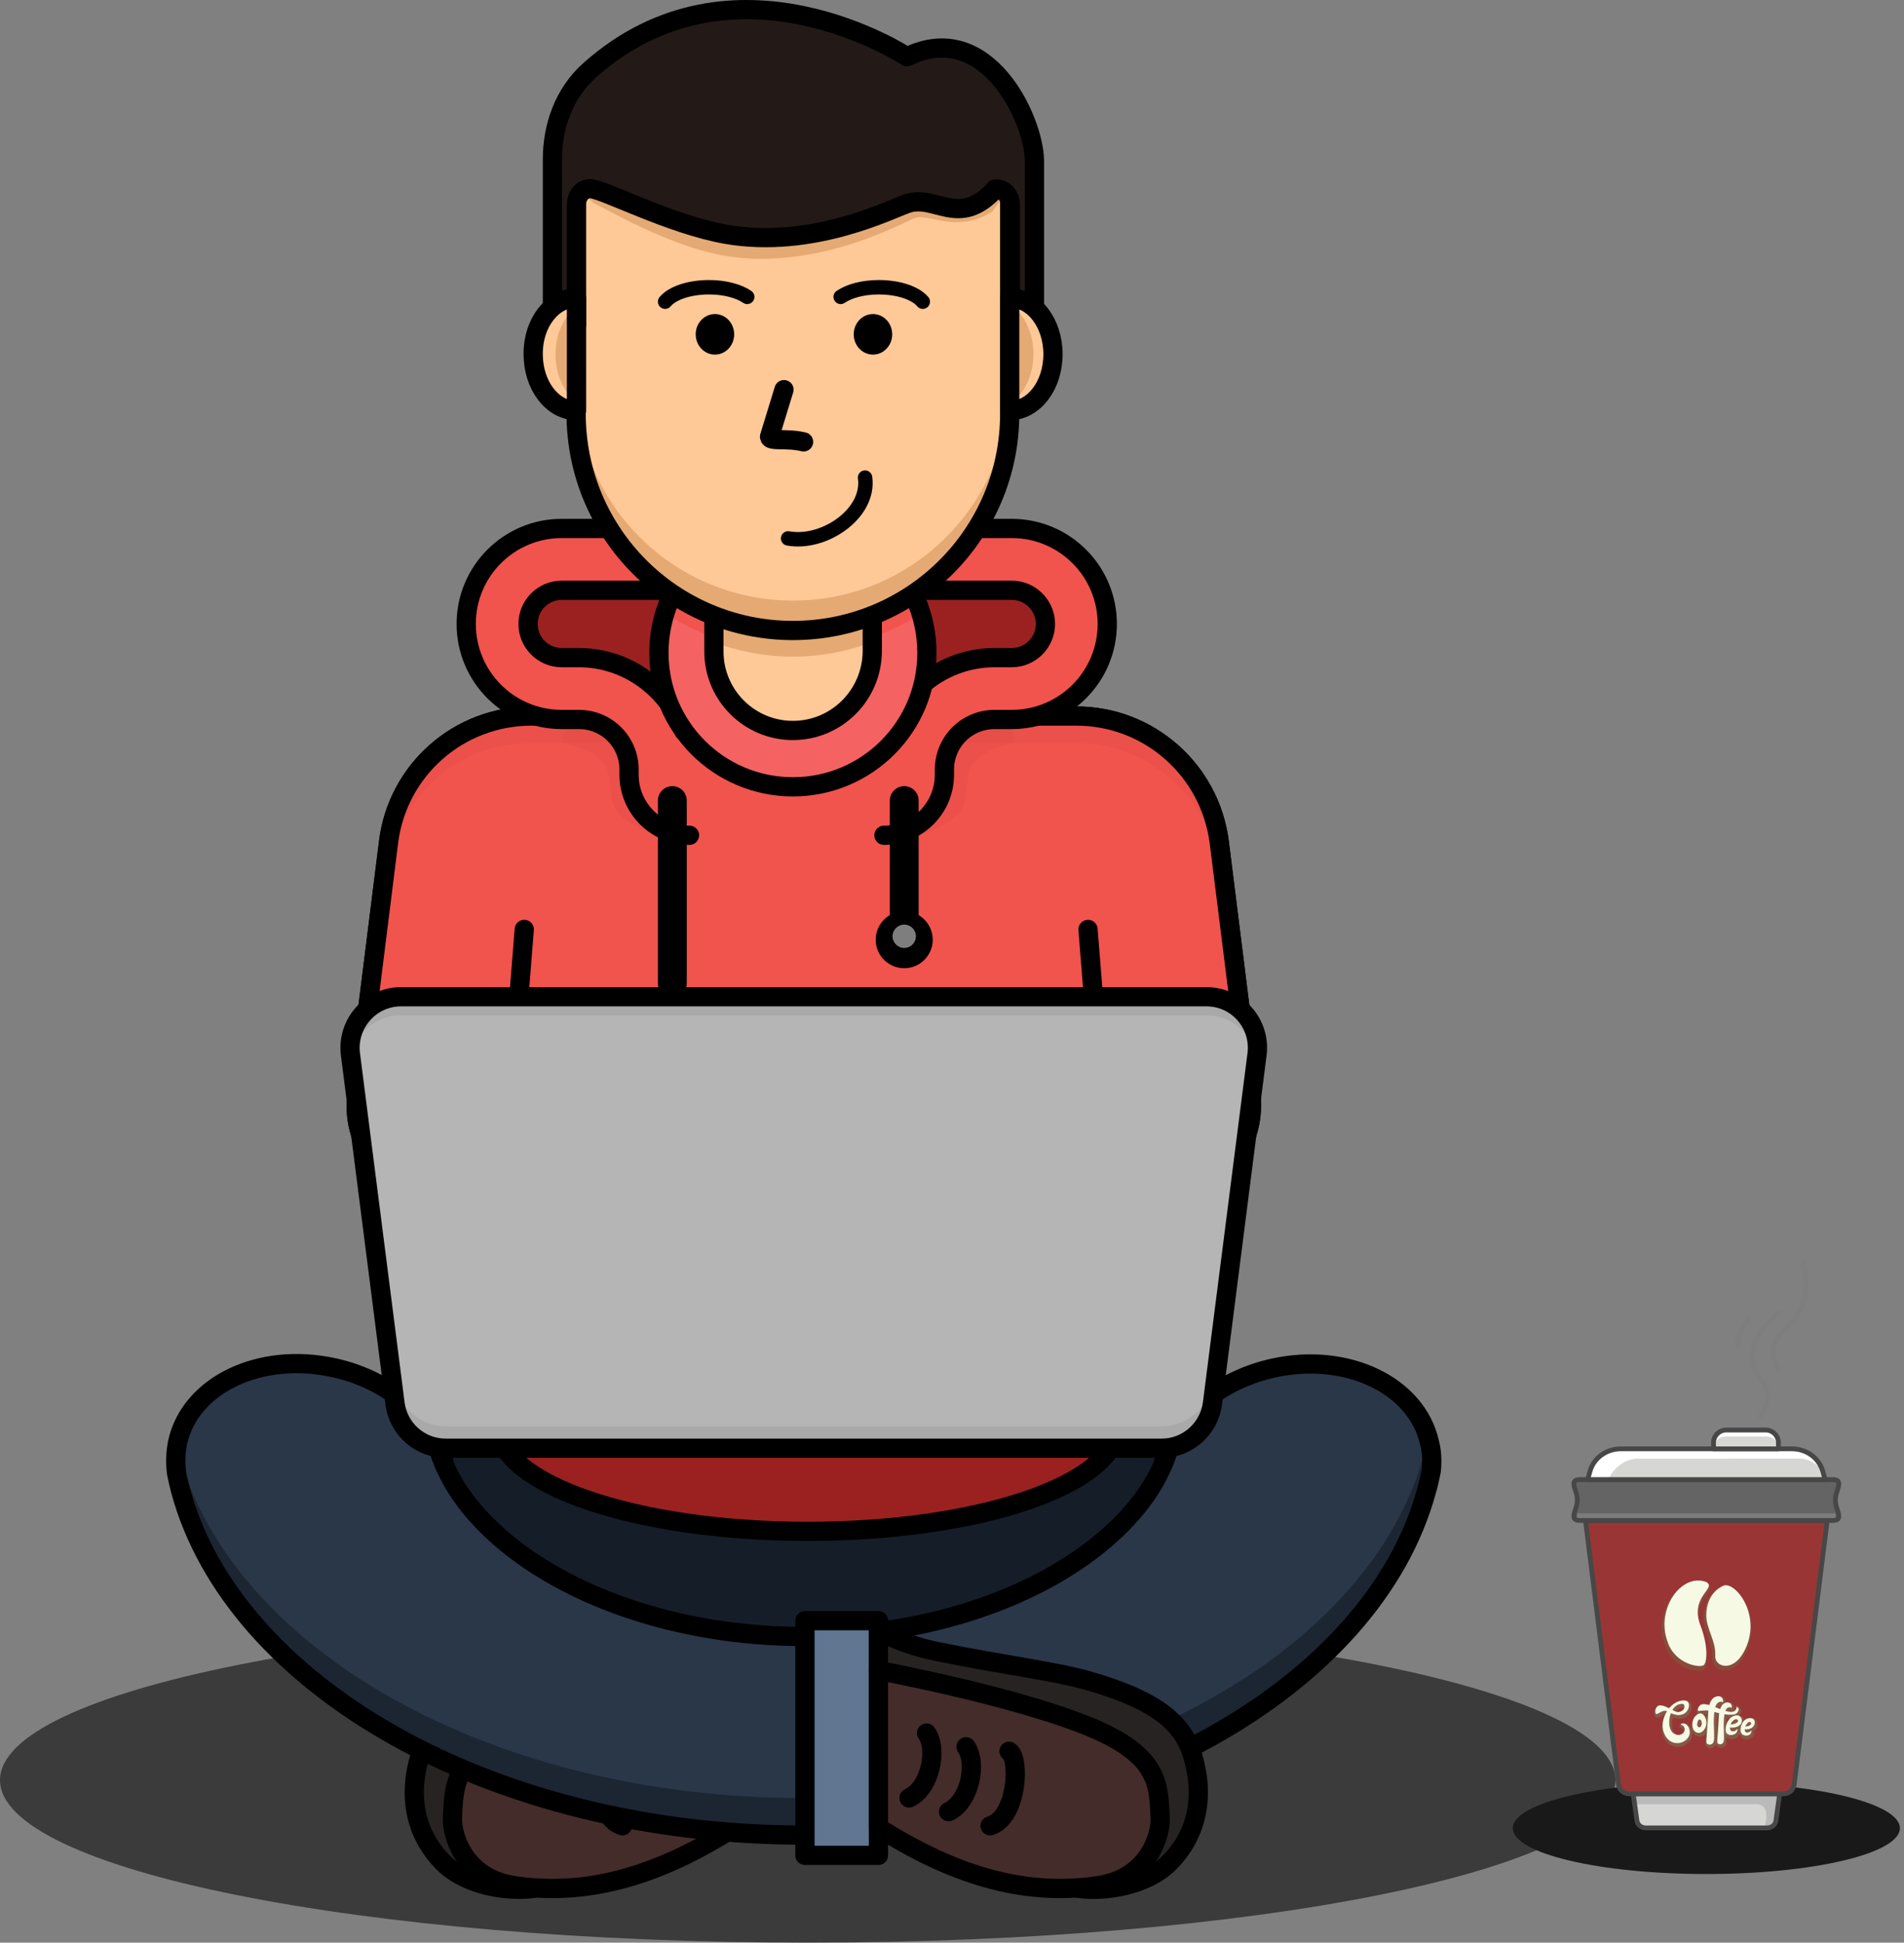 <svg width="396" height="404" viewBox="0 0 396 404" fill="none" xmlns="http://www.w3.org/2000/svg">
<rect x="0" y="0" width="396" height="404" fill="#808080" stroke="none"/>
<path opacity="0.64" d="M167.986 404C260.762 404 335.971 388.868 335.971 370.203C335.971 351.537 260.762 336.406 167.986 336.406C75.21 336.406 0 351.537 0 370.203C0 388.868 75.21 404 167.986 404Z" fill="#151515"/>
<path d="M87.458 364.772C89.816 357.127 97.033 353.054 108.751 349.624C116.182 347.481 125.614 346.48 140.405 343.479C147.621 342.05 152.695 339.192 152.695 339.192V347.409C152.695 347.409 103.749 357.055 96.104 369.703C92.388 375.919 93.532 391.138 111.038 392.71C105.679 393.496 96.89 392.139 92.174 387.351C86.315 381.421 84.743 373.49 87.458 364.772Z" fill="#282323" stroke="black" stroke-width="4" stroke-miterlimit="10" stroke-linecap="round" stroke-linejoin="round"/>
<path d="M152.695 347.409C152.695 347.409 123.399 352.84 107.751 359.556C94.032 365.487 94.461 371.632 94.103 377.92C93.889 381.564 96.461 390.567 106.893 392.139C119.326 393.997 133.974 391.996 152.695 380.063C152.695 350.839 152.695 347.409 152.695 347.409Z" fill="#442C2A"/>
<path opacity="0.37" d="M94.103 377.92C94.389 372.846 94.175 367.845 101.32 362.986C101.034 364.772 100.963 366.487 100.891 368.273C100.677 371.918 109.466 367.202 119.898 368.702C130.759 370.346 137.189 382.778 152.695 374.418C152.695 376.205 152.695 378.063 152.695 379.992C133.974 391.924 119.326 393.854 106.893 392.067C96.461 390.567 93.889 381.492 94.103 377.92Z" fill="#442C2A"/>
<path d="M152.695 347.409C152.695 347.409 123.399 352.84 107.751 359.556C94.032 365.487 94.461 371.632 94.103 377.92C93.889 381.564 96.461 390.567 106.893 392.139C119.326 393.997 133.974 391.996 152.695 380.063C152.695 350.839 152.695 347.409 152.695 347.409Z" stroke="black" stroke-width="4" stroke-miterlimit="10" stroke-linecap="round" stroke-linejoin="round"/>
<path d="M125.543 364.201C123.185 365.487 123.756 377.991 129.472 379.706" stroke="black" stroke-width="4" stroke-miterlimit="10" stroke-linecap="round" stroke-linejoin="round"/>
<path d="M134.474 363.272C132.045 366.701 133.76 374.776 138.118 376.776" stroke="black" stroke-width="4" stroke-miterlimit="10" stroke-linecap="round" stroke-linejoin="round"/>
<path d="M142.692 360.414C140.262 363.843 141.977 371.918 146.336 373.918" stroke="black" stroke-width="4" stroke-miterlimit="10" stroke-linecap="round" stroke-linejoin="round"/>
<path d="M227.005 323.401C211.572 334.119 189.636 340.264 166.699 340.264C143.834 340.264 121.827 334.119 106.393 323.401C99.319 318.471 87.458 308.182 87.458 294.463C87.458 280.744 99.319 270.454 106.393 265.524C121.827 254.806 143.763 248.661 166.699 248.661C189.564 248.661 211.572 254.806 227.005 265.524C234.079 270.454 245.94 280.744 245.94 294.463C245.94 308.182 234.079 318.471 227.005 323.401Z" fill="#151E28"/>
<path d="M297.672 305.895C297.387 307.324 297.101 308.682 296.672 310.111C285.525 350.768 231.793 381.635 167.128 381.635C102.32 381.635 48.445 350.625 37.513 309.825C37.227 308.682 36.941 307.539 36.727 306.395C36.441 304.252 36.512 302.108 36.941 299.965C39.585 287.961 54.161 281.03 69.523 284.459C79.598 286.674 87.458 292.891 90.959 300.25C91.317 301.822 91.888 303.394 92.531 304.895C96.247 313.469 103.678 319.9 108.68 323.473C123.613 334.191 144.978 340.335 167.128 340.335C189.35 340.335 210.643 334.191 225.577 323.473C230.65 319.828 238.152 313.326 241.796 304.752C242.368 303.394 242.868 301.894 243.225 300.465C246.655 293.034 254.586 286.817 264.733 284.531C280.095 281.101 294.671 288.103 297.315 300.036C297.815 301.894 297.887 303.894 297.672 305.895Z" fill="#2A3749"/>
<path opacity="0.67" d="M297.315 299.893C297.244 299.536 297.172 299.25 297.03 298.893C296.815 300.036 296.529 301.251 296.172 302.394C285.168 343.051 231.364 373.918 166.771 373.918C101.963 373.918 48.088 342.908 37.156 302.108C37.013 301.68 36.941 301.251 36.798 300.751C36.513 302.608 36.441 304.466 36.727 306.253C36.941 307.396 37.227 308.539 37.513 309.682C48.445 350.482 102.321 381.492 167.128 381.492C231.793 381.492 285.526 350.625 296.672 309.968C297.03 308.611 297.387 307.181 297.673 305.752C297.887 303.895 297.816 301.894 297.315 299.893Z" fill="#151E28"/>
<path d="M297.672 305.895C297.387 307.324 297.101 308.682 296.672 310.111C285.525 350.768 231.793 381.635 167.128 381.635C102.32 381.635 48.445 350.625 37.513 309.825C37.227 308.682 36.941 307.539 36.727 306.395C36.441 304.252 36.512 302.108 36.941 299.965C39.585 287.961 54.161 281.03 69.523 284.459C79.598 286.674 87.458 292.891 90.959 300.25C91.317 301.822 91.888 303.394 92.531 304.895C96.247 313.469 103.678 319.9 108.68 323.473C123.613 334.191 144.978 340.335 167.128 340.335C189.35 340.335 210.643 334.191 225.577 323.473C230.65 319.828 238.152 313.326 241.796 304.752C242.368 303.394 242.868 301.894 243.225 300.465C246.655 293.034 254.586 286.817 264.733 284.531C280.095 281.101 294.671 288.103 297.315 300.036C297.815 301.894 297.887 303.894 297.672 305.895Z" stroke="black" stroke-width="4" stroke-miterlimit="10" stroke-linecap="round" stroke-linejoin="round"/>
<path d="M167.986 318.471C203.541 318.471 232.365 308.682 232.365 296.606C232.365 284.531 203.541 274.742 167.986 274.742C132.43 274.742 103.607 284.531 103.607 296.606C103.607 308.682 132.43 318.471 167.986 318.471Z" fill="#9B2121"/>
<path d="M167.986 318.471C203.541 318.471 232.365 308.682 232.365 296.606C232.365 284.531 203.541 274.742 167.986 274.742C132.43 274.742 103.607 284.531 103.607 296.606C103.607 308.682 132.43 318.471 167.986 318.471Z" stroke="black" stroke-width="4" stroke-miterlimit="10" stroke-linecap="round" stroke-linejoin="round"/>
<path d="M241.296 248.876H92.96C81.599 248.876 72.811 238.944 74.24 227.654L80.813 175.137C82.671 160.131 95.39 148.913 110.538 148.913H223.862C238.938 148.913 251.657 160.131 253.586 175.137L260.16 227.654C261.446 238.944 252.657 248.876 241.296 248.876Z" fill="#F1534D"/>
<path d="M241.296 248.876H92.96C81.599 248.876 72.811 238.944 74.24 227.654L80.813 175.137C82.671 160.131 95.39 148.913 110.538 148.913H223.862C238.938 148.913 251.657 160.131 253.586 175.137L260.16 227.654C261.446 238.944 252.657 248.876 241.296 248.876Z" stroke="black" stroke-width="4" stroke-miterlimit="10" stroke-linecap="round" stroke-linejoin="round"/>
<path d="M109.037 193.286L107.608 211.22" stroke="black" stroke-width="4" stroke-miterlimit="10" stroke-linecap="round" stroke-linejoin="round"/>
<path d="M226.291 193.286L227.72 211.22" stroke="black" stroke-width="4" stroke-miterlimit="10" stroke-linecap="round" stroke-linejoin="round"/>
<path d="M241.296 248.876H92.96C81.599 248.876 72.811 238.944 74.24 227.654L80.813 175.137C82.671 160.131 95.39 148.913 110.538 148.913H223.862C238.938 148.913 251.657 160.131 253.586 175.137L260.16 227.654C261.446 238.944 252.657 248.876 241.296 248.876Z" fill="#F1534D"/>
<g opacity="0.24">
<path opacity="0.24" d="M80.742 180.71C82.599 165.705 95.318 154.487 110.466 154.487H223.79C238.867 154.487 251.585 165.705 253.515 180.71L260.017 232.799C260.231 231.156 260.303 229.441 260.088 227.654L253.515 175.137C251.657 160.131 238.938 148.913 223.79 148.913H110.466C95.389 148.913 82.671 160.131 80.742 175.137L74.168 227.654C73.954 229.369 73.954 231.084 74.239 232.799L80.742 180.71Z" fill="#9B2121"/>
<path opacity="0.24" d="M117.04 154.487C117.04 154.487 125.829 156.059 126.543 160.917C127.115 164.847 127.043 167.42 128.544 168.992C130.044 170.564 133.546 173.779 140.619 173.779C136.69 169.849 136.618 156.059 135.546 156.059C134.546 156.059 131.974 149.199 131.974 149.199L128.544 147.627C128.615 147.627 115.968 149.199 117.04 154.487Z" fill="#9B2121"/>
<path opacity="0.24" d="M210.929 154.487C210.929 154.487 202.14 156.059 201.426 160.917C200.854 164.847 200.925 167.42 199.425 168.992C197.924 170.492 194.423 173.779 187.349 173.779C191.279 169.849 191.351 156.059 192.423 156.059C193.423 156.059 195.995 149.199 195.995 149.199L199.425 147.627C199.353 147.627 212.001 149.199 210.929 154.487Z" fill="#9B2121"/>
</g>
<path d="M241.296 248.876H92.96C81.599 248.876 72.811 238.944 74.24 227.654L80.813 175.137C82.671 160.131 95.39 148.913 110.538 148.913H223.862C238.938 148.913 251.657 160.131 253.586 175.137L260.16 227.654C261.446 238.944 252.657 248.876 241.296 248.876Z" stroke="black" stroke-width="4" stroke-miterlimit="10" stroke-linecap="round" stroke-linejoin="round"/>
<path d="M109.037 193.286L107.608 211.22" stroke="black" stroke-width="4" stroke-miterlimit="10" stroke-linecap="round" stroke-linejoin="round"/>
<path d="M226.292 193.286L227.721 211.22" stroke="black" stroke-width="4" stroke-miterlimit="10" stroke-linecap="round" stroke-linejoin="round"/>
<path d="M148.051 119.046L124.543 117.831L113.539 119.046C113.539 119.046 106.179 124.548 106.179 126.048C106.179 127.549 106.894 139.767 106.894 139.767C106.894 139.767 124.257 142.125 126.115 143.911C127.972 145.698 138.976 155.987 138.976 155.987L149.623 151.843L155.196 136.981L148.051 119.046Z" fill="#9B2121"/>
<path d="M143.906 109.973H116.754C105.822 109.973 96.89 118.833 96.89 129.837C96.89 140.769 105.75 149.701 116.754 149.701H120.327C126.114 149.701 130.759 154.345 130.759 160.133V161.204C130.759 168.135 136.404 173.78 143.334 173.78V160.919C143.477 160.919 143.62 161.062 143.62 161.204V160.133C143.62 147.271 133.188 136.839 120.327 136.839H116.754C112.896 136.839 109.752 133.695 109.752 129.837C109.752 125.978 112.896 122.834 116.754 122.834H143.906V109.973Z" fill="#F1534D"/>
<path d="M142.264 152.057C138.977 143.197 130.403 136.766 120.399 136.766H116.827C112.968 136.766 109.824 133.622 109.824 129.764C109.824 125.905 112.968 122.761 116.827 122.761H143.979V109.9H116.827C105.895 109.9 96.963 118.76 96.963 129.764C96.963 140.696 105.823 149.628 116.827 149.628H120.399C126.187 149.628 130.832 154.272 130.832 160.06V161.132C130.832 168.063 136.476 173.707 143.407 173.707" stroke="black" stroke-width="4" stroke-miterlimit="10" stroke-linecap="round" stroke-linejoin="round"/>
<path d="M179.133 119.046L202.641 117.831L213.644 119.046C213.644 119.046 221.004 124.548 221.004 126.048C221.004 127.549 220.289 139.767 220.289 139.767C220.289 139.767 202.926 142.125 201.069 143.911C199.211 145.769 188.207 155.987 188.207 155.987L177.561 151.843L171.987 136.981L179.133 119.046Z" fill="#9B2121"/>
<path d="M183.276 109.971H210.428C221.361 109.971 230.292 118.832 230.292 129.835C230.292 140.768 221.432 149.699 210.428 149.699H206.856C201.068 149.699 196.424 154.344 196.424 160.131V161.203C196.424 168.134 190.779 173.779 183.848 173.779V160.917C183.705 160.917 183.562 161.06 183.562 161.203V160.131C183.562 147.27 193.994 136.838 206.856 136.838H210.428C214.287 136.838 217.431 133.694 217.431 129.835C217.431 125.977 214.287 122.833 210.428 122.833H183.276V109.971Z" fill="#F1534D"/>
<path d="M184.991 152.057C188.278 143.197 196.852 136.766 206.856 136.766H210.428C214.287 136.766 217.431 133.622 217.431 129.764C217.431 125.905 214.287 122.761 210.428 122.761H183.276V109.9H210.428C221.361 109.9 230.292 118.76 230.292 129.764C230.292 140.696 221.432 149.628 210.428 149.628H206.856C201.068 149.628 196.424 154.272 196.424 160.06V161.132C196.424 168.063 190.779 173.707 183.848 173.707" stroke="black" stroke-width="4" stroke-miterlimit="10" stroke-linecap="round" stroke-linejoin="round"/>
<path d="M164.913 163.632C180.303 163.632 192.78 151.156 192.78 135.766C192.78 120.375 180.303 107.899 164.913 107.899C149.523 107.899 137.046 120.375 137.046 135.766C137.046 151.156 149.523 163.632 164.913 163.632Z" fill="#F46262"/>
<path d="M138.261 127.549C145.978 132.479 155.124 135.409 164.913 135.409C174.702 135.409 183.848 132.551 191.565 127.549C188.064 116.116 177.489 107.828 164.913 107.828C152.409 107.899 141.762 116.188 138.261 127.549Z" fill="#F1534D"/>
<path d="M164.913 163.632C180.303 163.632 192.78 151.156 192.78 135.766C192.78 120.375 180.303 107.899 164.913 107.899C149.523 107.899 137.046 120.375 137.046 135.766C137.046 151.156 149.523 163.632 164.913 163.632Z" stroke="black" stroke-width="4" stroke-miterlimit="10" stroke-linecap="round" stroke-linejoin="round"/>
<path d="M164.913 151.914C155.839 151.914 148.479 144.555 148.479 135.48V123.19C148.479 120.904 150.337 119.046 152.623 119.046H177.275C179.561 119.046 181.419 120.904 181.419 123.19V135.48C181.347 144.555 173.988 151.914 164.913 151.914Z" fill="#FFC897"/>
<path d="M177.275 119.046H152.623C150.337 119.046 148.479 121.047 148.479 123.476V133.551C153.624 135.48 159.125 136.552 164.913 136.552C170.701 136.552 176.203 135.48 181.347 133.551V123.476C181.347 121.047 179.49 119.046 177.275 119.046Z" fill="#E5A973"/>
<path d="M164.913 151.914C155.839 151.914 148.479 144.555 148.479 135.48V123.19C148.479 120.904 150.337 119.046 152.623 119.046H177.275C179.561 119.046 181.419 120.904 181.419 123.19V135.48C181.347 144.555 173.988 151.914 164.913 151.914Z" stroke="black" stroke-width="4" stroke-miterlimit="10" stroke-linecap="round" stroke-linejoin="round"/>
<path d="M182.705 337.049H167.414V385.851H182.705V337.049Z" fill="#607691"/>
<path d="M182.705 337.049H167.414V385.851H182.705V337.049Z" stroke="black" stroke-width="4" stroke-miterlimit="10" stroke-linecap="round" stroke-linejoin="round"/>
<path d="M92.46 304.752C91.817 303.251 91.317 301.751 90.888 300.108C91.674 301.68 92.174 303.18 92.46 304.752Z" stroke="black" stroke-width="4" stroke-miterlimit="10" stroke-linecap="round" stroke-linejoin="round"/>
<path d="M241.868 304.609C242.154 303.108 242.654 301.679 243.297 300.322C242.94 301.822 242.44 303.251 241.868 304.609Z" stroke="black" stroke-width="4" stroke-miterlimit="10" stroke-linecap="round" stroke-linejoin="round"/>
<path d="M241.654 301.181H92.674C87.387 301.181 82.885 297.251 82.171 291.964L72.882 219.225C72.096 212.937 77.026 207.292 83.386 207.292H250.943C257.302 207.292 262.232 212.866 261.446 219.225L252.157 291.964C251.443 297.18 246.941 301.181 241.654 301.181Z" fill="#B5B5B5"/>
<path opacity="0.21" d="M252.086 287.389C251.443 292.676 246.941 296.606 241.582 296.606H92.674C87.387 296.606 82.885 292.676 82.171 287.389L73.025 215.722C72.811 216.865 72.739 218.008 72.882 219.223L82.171 291.962C82.814 297.249 87.315 301.179 92.674 301.179H241.654C246.941 301.179 251.443 297.249 252.157 291.962L261.446 219.223C261.589 218.008 261.517 216.865 261.303 215.722L252.086 287.389Z" fill="#7E7E7E"/>
<path opacity="0.21" d="M72.954 219.866C73.811 215.007 78.098 211.149 83.314 211.149H250.871C256.159 211.149 260.375 214.936 261.232 219.866L261.303 219.151C262.089 212.864 257.159 207.219 250.8 207.219H83.386C77.027 207.219 72.096 212.792 72.882 219.151L72.954 219.866Z" fill="#7E7E7E"/>
<path d="M241.654 301.181H92.674C87.387 301.181 82.885 297.251 82.171 291.964L72.882 219.225C72.096 212.937 77.026 207.292 83.386 207.292H250.943C257.302 207.292 262.232 212.866 261.446 219.225L252.157 291.964C251.443 297.18 246.941 301.181 241.654 301.181Z" stroke="black" stroke-width="4" stroke-miterlimit="10" stroke-linecap="round" stroke-linejoin="round"/>
<path opacity="0.66" d="M174.202 249.805C170.987 249.805 168.414 247.232 168.414 244.017C168.414 243.803 168.414 243.588 168.486 243.374C167.914 243.303 167.342 243.231 166.771 243.231C161.555 243.231 157.268 247.518 157.268 252.734C157.268 257.95 161.555 262.238 166.771 262.238C171.987 262.238 176.274 257.95 176.274 252.734C176.274 251.663 176.06 250.591 175.774 249.59C175.274 249.662 174.774 249.805 174.202 249.805Z" fill="#B5B5B5"/>
<path d="M247.941 364.772C245.583 357.127 238.367 353.054 226.648 349.624C219.217 347.481 209.785 346.48 194.995 343.479C187.778 342.05 182.705 339.192 182.705 339.192V347.409C182.705 347.409 231.65 357.055 239.295 369.703C243.011 375.919 241.868 391.138 224.362 392.71C229.721 393.496 238.51 392.139 243.225 387.351C249.085 381.421 250.656 373.49 247.941 364.772Z" fill="#282323" stroke="black" stroke-width="4" stroke-miterlimit="10" stroke-linecap="round" stroke-linejoin="round"/>
<path d="M182.705 347.409C182.705 347.409 212.001 352.84 227.649 359.556C241.368 365.487 240.939 371.632 241.296 377.92C241.511 381.564 238.938 390.567 228.506 392.139C216.073 393.997 201.425 391.996 182.705 380.063C182.705 350.839 182.705 347.409 182.705 347.409Z" fill="#442C2A"/>
<path opacity="0.37" d="M241.296 377.92C241.01 372.846 241.225 367.845 234.079 362.986C234.365 364.772 234.437 366.487 234.508 368.273C234.723 371.918 232.15 380.921 221.718 382.493C210.857 384.136 198.21 382.778 182.705 374.418C182.705 376.205 182.705 378.063 182.705 379.992C201.425 391.924 216.073 393.854 228.506 392.067C239.01 390.567 241.511 381.492 241.296 377.92Z" fill="#442C2A"/>
<path d="M182.705 347.409C182.705 347.409 212.001 352.84 227.649 359.556C241.368 365.487 240.939 371.632 241.296 377.92C241.511 381.564 238.938 390.567 228.506 392.139C216.073 393.997 201.425 391.996 182.705 380.063C182.705 350.839 182.705 347.409 182.705 347.409Z" stroke="black" stroke-width="4" stroke-miterlimit="10" stroke-linecap="round" stroke-linejoin="round"/>
<path d="M209.857 364.201C212.215 365.487 211.644 377.991 205.927 379.706" stroke="black" stroke-width="4" stroke-miterlimit="10" stroke-linecap="round" stroke-linejoin="round"/>
<path d="M200.926 363.272C203.355 366.701 201.64 374.776 197.281 376.776" stroke="black" stroke-width="4" stroke-miterlimit="10" stroke-linecap="round" stroke-linejoin="round"/>
<path d="M192.709 360.414C195.138 363.843 193.423 371.918 189.064 373.918" stroke="black" stroke-width="4" stroke-miterlimit="10" stroke-linecap="round" stroke-linejoin="round"/>
<path d="M139.833 166.491V204.503" stroke="black" stroke-width="6" stroke-miterlimit="10" stroke-linecap="round" stroke-linejoin="round"/>
<path d="M188.064 166.491V193.285" stroke="black" stroke-width="6" stroke-miterlimit="10" stroke-linecap="round" stroke-linejoin="round"/>
<path d="M188.064 201.36C191.339 201.36 193.994 198.705 193.994 195.429C193.994 192.154 191.339 189.499 188.064 189.499C184.789 189.499 182.133 192.154 182.133 195.429C182.133 198.705 184.789 201.36 188.064 201.36Z" fill="black"/>
<path d="M188.064 197.144C189.406 197.144 190.493 196.056 190.493 194.715C190.493 193.373 189.406 192.285 188.064 192.285C186.722 192.285 185.635 193.373 185.635 194.715C185.635 196.056 186.722 197.144 188.064 197.144Z" fill="#7E7E7E"/>
<path d="M164.913 131.121C140.048 131.121 119.826 110.972 119.826 86.035V33.731H210V86.035C210 110.9 189.85 131.121 164.913 131.121Z" fill="#FFC897"/>
<path d="M164.913 124.905C140.048 124.905 119.826 104.755 119.826 79.818V86.035C119.826 110.9 139.976 131.122 164.913 131.122C189.779 131.122 210 110.972 210 86.035V79.818C210 104.684 189.85 124.905 164.913 124.905Z" fill="#E5A973"/>
<path d="M164.913 131.121C140.048 131.121 119.826 110.972 119.826 86.035V33.731H210V86.035C210 110.9 189.85 131.121 164.913 131.121Z" stroke="black" stroke-width="4" stroke-miterlimit="10" stroke-linecap="round" stroke-linejoin="round"/>
<path d="M210.357 38.947C210.214 36.518 210.072 34.017 210 31.588C179.99 33.017 149.837 32.802 119.898 30.159C119.684 32.945 119.541 35.732 119.326 38.519C120.684 39.733 122.113 41.019 123.471 42.234C124.614 42.806 126.114 43.592 127.472 44.306C133.474 47.45 141.834 51.452 149.837 53.023C152.766 53.595 155.839 53.881 158.983 53.809C172.487 53.667 183.848 48.308 188.636 46.093C189.35 45.735 189.922 45.45 190.279 45.378C190.565 45.235 190.851 45.164 191.279 45.164C192.137 45.164 193.137 45.378 194.352 45.592C195.924 45.95 197.782 46.307 199.854 46.164C202.212 46.021 204.355 45.307 206.427 43.949C207.642 42.234 209 40.591 210.357 38.947Z" fill="#E5A973"/>
<path d="M188.636 11.795C188.636 11.795 152.552 -11.998 122.685 14.582C117.111 19.512 114.896 26.586 114.896 33.088V67.528H119.898V42.52C119.898 40.662 121.184 39.233 122.756 39.233C125.328 39.233 139.262 46.664 151.051 48.736C168.843 51.809 185.063 43.592 188.564 42.377C194.566 40.233 199.425 47.665 206.999 39.305H207.285C208.857 39.305 210.143 40.805 210.143 42.592V67.6H215.145V33.303C215.002 24.871 205.284 3.721 188.636 11.795Z" fill="#231A17"/>
<g opacity="0.34">
<path opacity="0.34" d="M119.826 62.813H114.825V67.528H119.826V62.813Z" fill="#231A17"/>
<path opacity="0.34" d="M215.001 62.813H210V67.528H215.001V62.813Z" fill="#231A17"/>
</g>
<path d="M188.636 11.795C188.636 11.795 152.552 -11.998 122.685 14.582C117.111 19.512 114.896 26.586 114.896 33.088V67.528H119.898V42.52C119.898 40.662 121.184 39.233 122.756 39.233C125.328 39.233 139.262 46.664 151.051 48.736C168.843 51.809 185.063 43.592 188.564 42.377C194.566 40.233 199.425 47.665 206.999 39.305H207.285C208.857 39.305 210.143 40.805 210.143 42.592V67.6H215.145V33.303C215.002 24.871 205.284 3.721 188.636 11.795Z" stroke="black" stroke-width="4" stroke-miterlimit="10" stroke-linecap="round" stroke-linejoin="round"/>
<path d="M210 61.955V85.392C215.001 85.392 219.003 80.175 219.003 73.673C219.003 67.171 215.001 61.955 210 61.955Z" fill="#FFC897"/>
<path d="M210 63.241V84.034C212.929 82.105 214.93 78.175 214.93 73.602C214.93 69.1 212.929 65.17 210 63.241Z" fill="#E5A973"/>
<path d="M210 61.955V85.392C215.001 85.392 219.003 80.175 219.003 73.673C219.003 67.171 215.001 61.955 210 61.955Z" stroke="black" stroke-width="4" stroke-miterlimit="10" stroke-linecap="round" stroke-linejoin="round"/>
<path d="M119.898 61.955V85.392C114.896 85.392 110.895 80.175 110.895 73.673C110.823 67.171 114.896 61.955 119.898 61.955Z" fill="#FFC897"/>
<path d="M119.898 63.67C117.326 65.742 115.539 69.458 115.539 73.673C115.539 77.889 117.254 81.605 119.898 83.677V63.67Z" fill="#E5A973"/>
<path d="M119.898 61.955V85.392C114.896 85.392 110.895 80.175 110.895 73.673C110.823 67.171 114.896 61.955 119.898 61.955Z" stroke="black" stroke-width="4" stroke-miterlimit="10" stroke-linecap="round" stroke-linejoin="round"/>
<path d="M163.055 81.033L160.054 90.822C160.054 91.894 163.556 91.037 167.128 91.894" stroke="black" stroke-width="4" stroke-miterlimit="10" stroke-linecap="round" stroke-linejoin="round"/>
<path d="M179.918 99.325C180.99 106.756 171.415 113.33 163.913 111.972" stroke="black" stroke-width="3" stroke-miterlimit="10" stroke-linecap="round" stroke-linejoin="round"/>
<path d="M148.693 72.745C150.351 72.745 151.694 71.305 151.694 69.529C151.694 67.753 150.351 66.314 148.693 66.314C147.036 66.314 145.692 67.753 145.692 69.529C145.692 71.305 147.036 72.745 148.693 72.745Z" stroke="black" stroke-width="2" stroke-miterlimit="10" stroke-linecap="round" stroke-linejoin="round"/>
<path d="M148.693 72.745C150.351 72.745 151.694 71.305 151.694 69.529C151.694 67.753 150.351 66.314 148.693 66.314C147.036 66.314 145.692 67.753 145.692 69.529C145.692 71.305 147.036 72.745 148.693 72.745Z" fill="black"/>
<path d="M138.333 62.741C139.833 60.955 143.334 59.74 147.479 59.74C150.766 59.74 153.624 60.526 155.41 61.741" stroke="black" stroke-width="3" stroke-miterlimit="10" stroke-linecap="round" stroke-linejoin="round"/>
<path d="M181.562 72.745C183.219 72.745 184.563 71.305 184.563 69.529C184.563 67.753 183.219 66.314 181.562 66.314C179.904 66.314 178.561 67.753 178.561 69.529C178.561 71.305 179.904 72.745 181.562 72.745Z" stroke="black" stroke-width="2" stroke-miterlimit="10" stroke-linecap="round" stroke-linejoin="round"/>
<path d="M181.562 72.745C183.219 72.745 184.563 71.305 184.563 69.529C184.563 67.753 183.219 66.314 181.562 66.314C179.904 66.314 178.561 67.753 178.561 69.529C178.561 71.305 179.904 72.745 181.562 72.745Z" fill="black"/>
<path d="M191.922 62.741C190.422 60.955 186.921 59.74 182.776 59.74C179.489 59.74 176.631 60.526 174.845 61.741" stroke="black" stroke-width="3" stroke-miterlimit="10" stroke-linecap="round" stroke-linejoin="round"/>
<ellipse cx="354.892" cy="380.198" rx="40.256" ry="9.534" fill="#191919"/>
<path d="M339.679 373.049L340.465 378.67C340.583 379.515 341.369 380.144 342.313 380.144H367.51C368.454 380.144 369.24 379.515 369.358 378.67L370.144 373.049H339.679Z" fill="#D6D6D4"/>
<path d="M366.94 380.144L368.768 379.672L370.105 373.049H339.679L339.974 375.211H365.093C365.112 375.211 365.112 375.211 365.132 375.211C368.729 375.211 366.94 380.144 366.94 380.144Z" fill="#BABABA"/>
<path d="M373.151 371.142L380.031 316.207H329.753L336.632 371.142C336.77 372.223 337.713 373.049 338.834 373.049H370.97C372.09 373.049 373.014 372.243 373.151 371.142Z" fill="#9A3535"/>
<path opacity="0.34" d="M353.496 361.177C353.005 361.177 352.632 360.922 352.494 360.823C352.062 360.469 351.806 359.88 351.786 359.172C351.747 358.307 352.062 357.462 352.612 356.932C352.769 356.794 353.221 356.342 353.811 356.342C353.87 356.342 353.929 356.342 353.988 356.362C354.381 356.421 354.735 356.676 355.01 357.108C355.442 357.757 355.58 358.642 355.403 359.388C355.187 360.253 354.46 361.177 353.536 361.197L353.496 361.177ZM353.693 358.465C353.516 358.877 353.555 359.133 353.614 359.192C353.614 359.192 353.634 359.192 353.634 359.212C353.654 359.192 353.693 359.133 353.732 359.035C353.791 358.838 353.752 358.622 353.693 358.465Z" fill="#60A06C"/>
<path opacity="0.34" d="M355.777 363.614C355.521 363.614 355.266 363.536 355.069 363.398C354.637 363.103 354.657 362.71 354.774 361.275C354.853 360.371 354.971 358.976 355.069 356.814C355.069 356.696 355.089 356.597 355.089 356.479C355.069 356.479 355.069 356.479 355.05 356.479C355.01 356.479 354.951 356.479 354.912 356.479C354.755 356.499 354.598 356.499 354.44 356.499C354.263 356.499 354.106 356.519 353.949 356.538C353.89 356.538 353.831 356.558 353.772 356.558C353.654 356.578 353.556 356.578 353.477 356.578C353.3 356.578 353.163 356.519 353.045 356.401C352.632 355.988 353.084 355.104 353.418 354.769C353.693 354.514 354.067 354.376 354.519 354.376C354.774 354.376 355.069 354.416 355.423 354.494C355.639 353.865 355.954 353.413 356.347 353.138C356.504 353.02 356.936 352.725 357.506 352.725C357.585 352.725 357.664 352.725 357.742 352.745C357.86 352.765 358.234 352.824 358.548 353.118C358.843 353.413 358.922 353.806 358.922 354.082C359.079 354.023 359.236 353.983 359.433 353.983C359.511 353.983 359.57 353.983 359.649 354.003C359.767 354.023 360.101 354.062 360.376 354.357C360.828 354.809 360.71 355.457 360.691 355.575L360.612 355.909C360.671 355.89 360.73 355.85 360.769 355.811C360.887 355.693 360.966 355.516 360.985 355.261L361.044 354.455L362.047 355.398L362.086 355.457C362.263 355.811 362.145 356.263 361.732 356.774C361.437 357.148 360.867 357.325 360.003 357.325C359.747 357.325 359.452 357.305 359.138 357.266C359.02 358.229 359.04 359.29 359.04 359.29C359.059 359.683 359.059 360.057 359.079 360.371C359.138 362.12 359.157 362.828 358.607 363.241C358.411 363.378 358.155 363.457 357.9 363.457C357.664 363.457 357.448 363.398 357.251 363.26C357.054 363.123 356.956 362.985 356.917 362.71C356.838 362.946 356.701 363.123 356.504 363.28C356.347 363.516 356.072 363.614 355.777 363.614ZM357.113 356.912C357.035 357.895 357.054 358.838 357.054 358.838C357.074 359.29 357.074 359.703 357.094 360.076C357.094 360.234 357.113 360.371 357.113 360.509C357.172 359.781 357.231 358.838 357.29 357.58C357.29 357.364 357.31 357.167 357.33 356.971C357.251 356.951 357.192 356.931 357.113 356.912ZM359.649 355.949C359.885 355.988 360.081 356.027 360.239 356.027C360.297 356.027 360.356 356.027 360.415 356.008L360.16 355.87C360.081 355.831 360.003 355.811 359.944 355.811C359.924 355.811 359.904 355.811 359.885 355.811C359.865 355.811 359.747 355.85 359.649 355.949ZM357.723 355.3C357.821 355.064 357.959 354.848 358.096 354.691C358.076 354.691 358.076 354.691 358.057 354.691C358.037 354.691 357.998 354.691 357.978 354.691C357.978 354.691 357.782 354.73 357.585 354.946C357.546 354.986 357.487 355.064 357.428 355.202C357.467 355.202 357.664 355.28 357.723 355.3Z" fill="#60A06C"/>
<path opacity="0.34" d="M360.219 361.669C359.766 361.669 359.373 361.531 359.118 361.276C358.744 360.902 358.607 360.214 358.784 359.428C358.961 358.563 359.531 357.403 360.572 356.971C360.671 356.932 361.024 356.794 361.437 356.794C361.811 356.794 362.125 356.912 362.381 357.109C362.872 357.521 362.951 358.229 362.813 358.72C362.675 359.231 362.302 359.566 361.87 359.782C361.909 359.841 361.968 359.919 361.968 360.057C362.007 360.352 361.85 360.823 361.516 361.158C361.221 361.472 360.73 361.669 360.219 361.669ZM361.221 358.347C361.162 358.367 361.103 358.406 361.024 358.465C361.103 358.426 361.162 358.386 361.221 358.347Z" fill="#60A06C"/>
<path opacity="0.34" d="M363.383 361.747C362.931 361.747 362.479 361.59 362.223 361.295C361.85 360.902 361.732 360.273 361.87 359.526C362.066 358.583 362.656 357.777 363.363 357.482C363.619 357.384 363.914 357.325 364.189 357.325C364.641 357.325 364.995 357.462 365.231 357.737C365.663 358.229 365.506 358.917 365.447 359.113C365.329 359.526 365.054 359.841 364.719 360.057C364.778 360.116 364.837 360.214 364.837 360.352C364.857 360.627 364.719 361.079 364.405 361.354C364.169 361.609 363.796 361.747 363.383 361.747Z" fill="#60A06C"/>
<path opacity="0.34" d="M348.995 363.3C348.681 363.3 348.386 363.26 348.091 363.162C347.108 362.867 346.322 362.061 345.87 360.902C345.379 359.644 345.536 358.052 346.244 356.617C345.949 356.676 345.693 356.833 345.457 356.971C345.202 357.128 344.986 357.246 344.75 357.246C344.612 357.246 344.494 357.207 344.376 357.128C344.16 356.951 344.042 356.637 344.062 356.244C344.082 355.772 344.298 355.123 344.828 354.828C345.025 354.711 345.261 354.652 345.516 354.652C346.027 354.652 346.617 354.887 347.226 355.163C347.816 354.494 348.504 354.042 349.212 353.806C349.605 353.688 349.998 353.61 350.332 353.61C350.843 353.61 351.256 353.767 351.511 354.062C352.101 354.73 351.826 355.929 351.216 356.637C350.922 356.971 350.371 357.384 349.388 357.443C349.329 357.443 349.29 357.443 349.231 357.443C348.858 357.443 348.543 357.364 348.189 357.246C348.091 357.226 348.013 357.187 347.934 357.167C347.561 358.484 347.737 359.899 348.366 360.43C348.563 360.587 348.897 360.764 349.251 360.764C349.329 360.764 349.408 360.764 349.467 360.745C349.487 360.745 350.017 360.607 350.116 360.194C350.175 359.998 350.135 359.742 350.017 359.605C349.939 359.506 349.821 359.467 349.703 359.408C349.585 359.369 349.27 359.231 349.31 358.897C349.349 358.524 349.821 358.347 350.234 358.347C350.352 358.347 350.469 358.366 350.587 358.386C351.492 358.622 352.16 359.899 351.944 361.02C351.767 361.963 351.059 362.474 350.823 362.651C350.312 363.103 349.664 363.3 348.995 363.3ZM348.622 355.87C348.858 355.988 349.015 356.047 349.172 356.047C349.212 356.047 349.251 356.047 349.29 356.047C349.624 356.008 350.017 355.811 350.116 355.497C350.175 355.339 350.155 355.182 350.116 355.163C350.116 355.163 350.057 355.123 349.958 355.123C349.723 355.123 349.428 355.222 349.231 355.339L349.212 355.359C348.995 355.477 348.799 355.654 348.622 355.87Z" fill="#60A06C"/>
<path d="M329.753 316.207L330.284 320.531H372.11C373.702 320.531 374.94 321.926 374.743 323.518L370.38 368.725C370.203 370.454 368.906 371.869 367.196 372.184L362.282 373.068H369.279H370.95C372.07 373.068 373.014 372.263 373.151 371.162L380.031 316.226H329.753V316.207Z" fill="#9A3535"/>
<path d="M339.679 373.049L340.465 378.67C340.583 379.515 341.369 380.144 342.313 380.144H367.51C368.454 380.144 369.24 379.515 369.358 378.67L370.144 373.049H339.679Z" stroke="#474747" stroke-miterlimit="10" stroke-linecap="round" stroke-linejoin="round"/>
<path d="M373.151 371.142L380.031 316.207H329.753L336.632 371.142C336.77 372.223 337.713 373.049 338.834 373.049H370.97C372.09 373.049 373.014 372.243 373.151 371.142Z" stroke="#474747" stroke-miterlimit="10" stroke-linecap="round" stroke-linejoin="round"/>
<path d="M381.111 316.207C363.638 316.207 346.145 316.207 328.672 316.207C326.962 316.226 327.198 315.303 327.787 313.553C328.141 312.512 328.141 311.391 327.787 310.369C327.198 308.6 326.962 307.696 328.672 307.716C346.145 307.716 363.638 307.716 381.111 307.716C382.821 307.696 382.585 308.62 381.996 310.369C381.642 311.411 381.642 312.531 381.996 313.553C382.585 315.303 382.821 316.226 381.111 316.207Z" fill="#646464"/>
<path d="M381.996 310.349C382.37 309.209 382.606 308.423 382.271 308.01C382.193 308.266 382.095 308.561 381.996 308.875C381.741 309.622 381.682 310.428 381.78 311.214C381.839 310.919 381.898 310.644 381.996 310.349Z" fill="#7C7C7C"/>
<path d="M328.004 311.214C328.122 310.428 328.063 309.642 327.788 308.875C327.689 308.561 327.591 308.286 327.513 308.01C327.178 308.423 327.395 309.209 327.788 310.349C327.886 310.644 327.965 310.919 328.004 311.214Z" fill="#7C7C7C"/>
<path d="M382.271 314.398C382.075 314.615 381.721 314.732 381.112 314.732C363.638 314.732 346.145 314.732 328.672 314.732C328.063 314.732 327.709 314.634 327.512 314.398C327.178 315.597 327.257 316.207 328.672 316.207C346.145 316.207 363.638 316.207 381.112 316.207C382.527 316.226 382.605 315.597 382.271 314.398Z" fill="#7C7C7C"/>
<path d="M381.996 313.553C381.957 313.455 381.937 313.357 381.917 313.258C381.662 314.182 381.682 315.165 381.976 316.089C382.704 315.794 382.448 314.929 381.996 313.553Z" fill="#646464"/>
<path d="M328.063 312.295C328.259 312.217 329.026 310.31 330.205 310.31C347.678 310.31 362.557 310.31 380.03 310.31C381.445 310.31 381.701 313.18 381.917 313.258C381.917 313.239 381.996 310.369 381.996 310.349C382.585 308.58 382.821 307.676 381.111 307.696C363.658 307.696 346.184 307.696 328.731 307.696C326.962 307.657 327.198 308.58 327.787 310.349C327.807 310.389 328.043 312.276 328.063 312.295Z" fill="#646464"/>
<path d="M327.827 316.089C328.122 315.165 328.141 314.182 327.886 313.258C327.866 313.357 327.827 313.455 327.807 313.553C327.336 314.929 327.08 315.794 327.827 316.089Z" fill="#646464"/>
<path d="M381.111 316.207C363.638 316.207 346.145 316.207 328.672 316.207C326.962 316.226 327.198 315.303 327.787 313.553C328.141 312.512 328.141 311.391 327.787 310.369C327.198 308.6 326.962 307.696 328.672 307.716C346.145 307.716 363.638 307.716 381.111 307.716C382.821 307.696 382.585 308.62 381.996 310.369C381.642 311.411 381.642 312.531 381.996 313.553C382.585 315.303 382.821 316.226 381.111 316.207Z" stroke="#474747" stroke-miterlimit="10" stroke-linecap="round" stroke-linejoin="round"/>
<path d="M379.598 307.696H330.205L330.696 305.966C331.463 303.215 334.097 301.308 337.104 301.308H372.699C375.706 301.308 378.32 303.215 379.107 305.966L379.598 307.696Z" fill="#D6D6D4"/>
<path d="M379.598 307.696H330.205L330.696 305.966C331.463 303.215 334.097 301.308 337.104 301.308H372.699C375.706 301.308 378.32 303.215 379.107 305.966L379.598 307.696Z" fill="#D6D6D4"/>
<path d="M340.563 303.352L374.272 303.333C376.709 303.333 378.203 305.082 378.891 305.298C377.692 303.509 375.038 301.308 372.719 301.308H337.084C334.077 301.308 331.463 303.215 330.677 305.966L330.186 307.696H334.47C335.512 305.416 337.89 303.352 340.563 303.352Z" fill="white"/>
<path d="M379.598 307.696H330.205L330.696 305.966C331.463 303.215 334.097 301.308 337.104 301.308H372.699C375.706 301.308 378.32 303.215 379.107 305.966L379.598 307.696Z" stroke="#474747" stroke-miterlimit="10" stroke-linecap="round" stroke-linejoin="round"/>
<path d="M369.869 301.308H356.385V300.05C356.385 298.596 357.565 297.397 359.039 297.397H367.235C368.689 297.397 369.888 298.576 369.888 300.05V301.308H369.869Z" fill="#D6D6D4"/>
<path d="M369.869 301.308H356.385V300.05C356.385 298.596 357.565 297.397 359.039 297.397H367.235C368.689 297.397 369.888 298.576 369.888 300.05V301.308H369.869Z" fill="#D6D6D4"/>
<path d="M356.405 301.269C356.405 299.873 357.525 298.753 358.921 298.753H367.372C368.65 298.753 369.711 299.716 369.869 300.954V299.932C369.869 298.537 368.748 297.417 367.353 297.417H358.901C357.506 297.417 356.385 298.537 356.385 299.932V301.308H356.405V301.269Z" fill="white"/>
<path d="M353.3 347.458C351.217 347.458 347.443 345.984 346.244 342.033C345.065 338.81 345.576 335.016 347.561 332.167C349.015 330.083 351.001 328.904 353.005 328.904C353.615 328.904 354.224 329.022 354.814 329.238L354.833 329.258L354.853 329.277C355.266 329.513 355.501 329.788 355.58 330.122C355.698 330.692 355.325 331.223 354.833 331.891C353.85 333.248 352.514 335.095 353.831 338.535C355.364 342.505 355.364 346.279 354.42 347.183C354.224 347.36 353.831 347.458 353.3 347.458Z" fill="#874C3A"/>
<path d="M369.869 301.308H356.385V300.05C356.385 298.596 357.565 297.397 359.039 297.397H367.235C368.689 297.397 369.888 298.576 369.888 300.05V301.308H369.869Z" stroke="#474747" stroke-miterlimit="10" stroke-linecap="round" stroke-linejoin="round"/>
<path d="M358.705 347.399C357.938 347.399 357.231 347.104 356.739 346.593C356.326 346.141 356.11 345.571 356.15 344.962C356.248 343.389 355.717 341.896 355.206 340.441C354.734 339.124 354.282 337.866 354.282 336.569C354.263 331.773 357.486 330.26 357.879 330.103C358.135 329.945 358.43 329.867 358.744 329.867C360.022 329.867 361.594 331.125 362.734 333.07C363.5 334.368 365.761 339.026 362.793 344.372C361.712 346.298 360.238 347.399 358.705 347.399Z" fill="#874C3A"/>
<path d="M354.872 329.002C357.192 330.319 351.315 331.93 353.673 338.063C355.285 342.249 355.049 345.63 354.361 346.279C353.673 346.927 348.288 346.161 346.794 341.325C344.357 334.682 349.664 327.056 354.872 329.002Z" fill="#F6F9E4"/>
<path d="M358.253 329.867C358.253 329.867 354.853 331.203 354.872 335.999C354.872 338.672 356.936 341.365 356.74 344.411C356.602 346.534 360.238 347.949 362.656 343.606C366.882 335.94 360.592 328.373 358.253 329.867Z" fill="#F6F9E4"/>
<path d="M352.691 356.814C351.786 357.679 351.747 359.467 352.553 360.116C352.612 360.155 352.907 360.411 353.339 360.391C354.086 360.371 354.656 359.546 354.833 358.878C355.108 357.816 354.538 356.48 353.752 356.342C353.261 356.263 352.828 356.676 352.691 356.814ZM353.889 358.76C353.87 358.819 353.752 359.172 353.477 359.212C353.3 359.231 353.162 359.113 353.143 359.094C352.907 358.878 352.926 358.386 353.162 357.855C353.319 357.62 353.437 357.561 353.516 357.58C353.791 357.58 354.086 358.249 353.889 358.76Z" fill="#F6F9E4"/>
<path d="M355.088 362.691C354.675 362.416 355.029 361.787 355.265 356.44C355.324 354.966 355.639 353.63 356.405 353.099C356.562 353.001 356.995 352.686 357.525 352.765C357.643 352.785 357.899 352.824 358.095 353.04C358.469 353.414 358.351 353.984 358.331 354.023C358.213 353.964 357.997 353.866 357.722 353.905C357.722 353.905 357.407 353.964 357.113 354.278C356.366 355.084 356.444 358.465 356.444 358.465C356.523 361.276 356.661 362.258 356.11 362.651C355.855 362.868 355.403 362.887 355.088 362.691Z" fill="#F6F9E4"/>
<path d="M357.329 362.632C356.975 362.396 357.27 361.845 357.486 357.226C357.545 355.949 357.82 354.789 358.469 354.337C358.607 354.239 358.98 353.983 359.432 354.062C359.53 354.082 359.747 354.121 359.943 354.298C360.258 354.612 360.159 355.104 360.14 355.163C360.041 355.104 359.845 355.025 359.609 355.064C359.609 355.064 359.334 355.104 359.078 355.379C358.43 356.087 358.508 358.995 358.508 358.995C358.567 361.433 358.685 362.278 358.214 362.612C357.978 362.789 357.604 362.808 357.329 362.632Z" fill="#F6F9E4"/>
<path d="M360.631 360.037C360.454 360.077 360.218 360.077 360.042 359.959C359.629 359.664 359.766 358.622 360.277 358.013C360.356 357.934 360.808 357.423 361.221 357.561C361.339 357.6 361.496 357.718 361.496 357.856C361.516 358.19 360.828 358.563 360.218 358.602C359.884 358.622 359.609 358.544 359.452 358.485C359.275 358.74 359.295 358.897 359.314 358.956C359.432 359.33 360.277 359.31 360.395 359.29C360.474 359.29 361.948 359.192 362.223 358.19C362.321 357.816 362.263 357.286 361.909 356.971C361.398 356.539 360.612 356.834 360.513 356.893C359.118 357.443 358.489 359.841 359.196 360.548C359.609 360.961 360.572 360.902 361.044 360.45C361.358 360.136 361.437 359.644 361.339 359.585C361.28 359.585 361.083 359.939 360.631 360.037Z" fill="#F6F9E4"/>
<path d="M363.599 360.293C363.442 360.332 363.225 360.332 363.088 360.234C362.714 359.959 362.872 359.035 363.304 358.504C363.363 358.426 363.697 358.013 363.972 358.111C364.11 358.15 364.208 358.308 364.208 358.445C364.189 358.76 363.658 358.996 363.265 359.035C362.97 359.074 362.714 358.996 362.577 358.937C362.42 359.153 362.439 359.31 362.459 359.349C362.557 359.644 363.127 359.684 363.422 359.644C363.933 359.605 364.7 359.29 364.896 358.603C364.916 358.524 365.073 357.954 364.759 357.6C364.405 357.207 363.736 357.286 363.324 357.443C362.164 357.915 361.633 359.939 362.302 360.627C362.695 361.02 363.56 361.059 363.972 360.686C364.267 360.43 364.326 359.978 364.248 359.919C364.169 359.88 363.992 360.195 363.599 360.293Z" fill="#F6F9E4"/>
<path d="M361.221 354.927C361.201 355.182 361.123 355.497 360.887 355.733C359.531 357.03 354.853 353.394 353.536 354.691C353.241 354.966 353.005 355.595 353.163 355.772C353.241 355.851 353.379 355.811 353.733 355.772C354.047 355.733 354.381 355.752 354.696 355.713C355.482 355.634 356.681 356.106 357.919 356.381C358.234 356.44 360.71 356.951 361.3 356.204C361.378 356.106 361.752 355.615 361.595 355.3C361.457 355.163 361.339 355.045 361.221 354.927Z" fill="#F6F9E4"/>
<path d="M347.462 355.418C348.307 355.831 348.583 356.106 349.133 356.047C349.565 355.988 350.135 355.733 350.292 355.222C350.351 355.025 350.391 354.671 350.214 354.494C349.939 354.2 349.251 354.396 348.858 354.593C348.858 354.593 348.838 354.612 348.818 354.612C347.108 355.536 346.578 359.231 347.954 360.391C348.307 360.686 348.858 360.922 349.408 360.784C349.487 360.764 350.175 360.587 350.351 359.958C350.43 359.644 350.371 359.271 350.175 359.015C349.919 358.72 349.546 358.701 349.565 358.602C349.565 358.504 349.978 358.347 350.351 358.445C351.059 358.622 351.59 359.703 351.413 360.627C351.256 361.413 350.646 361.865 350.45 362.003C349.742 362.514 348.818 362.632 348.032 362.396C346.696 361.983 346.185 360.646 346.067 360.371C345.104 357.895 346.912 354.514 349.172 353.806C349.329 353.748 350.548 353.374 351.059 353.944C351.491 354.435 351.256 355.438 350.764 355.988C350.214 356.617 349.428 356.656 349.211 356.676C348.818 356.696 348.524 356.617 348.13 356.499C347.128 356.224 347.069 355.91 346.519 355.811C345.457 355.654 344.789 356.676 344.435 356.421C344.121 356.185 344.258 355.104 344.848 354.77C345.418 354.435 346.362 354.888 347.462 355.418Z" fill="#F6F9E4"/>
<path d="M370.085 272.769C368.552 274.912 366.862 275.442 365.565 277.938C365.211 278.626 364.169 280.631 364.484 283.049C364.896 286.233 367.294 287.058 367.53 289.928C367.628 291.225 367.275 292.798 365.958 294.645" stroke="#7E7E7E" stroke-miterlimit="10" stroke-linecap="round" stroke-linejoin="round"/>
<path d="M374.999 262.686C376.198 267.659 375.333 270.725 374.311 272.612C372.444 276.052 369.043 277.388 368.807 280.847C368.69 282.479 369.338 283.855 369.869 284.719" stroke="#7E7E7E" stroke-miterlimit="10" stroke-linecap="round" stroke-linejoin="round"/>
<path d="M363.737 274.479C363.737 274.479 361.378 277.231 361.378 279.727" stroke="#7E7E7E" stroke-miterlimit="10" stroke-linecap="round" stroke-linejoin="round"/>
</svg>
